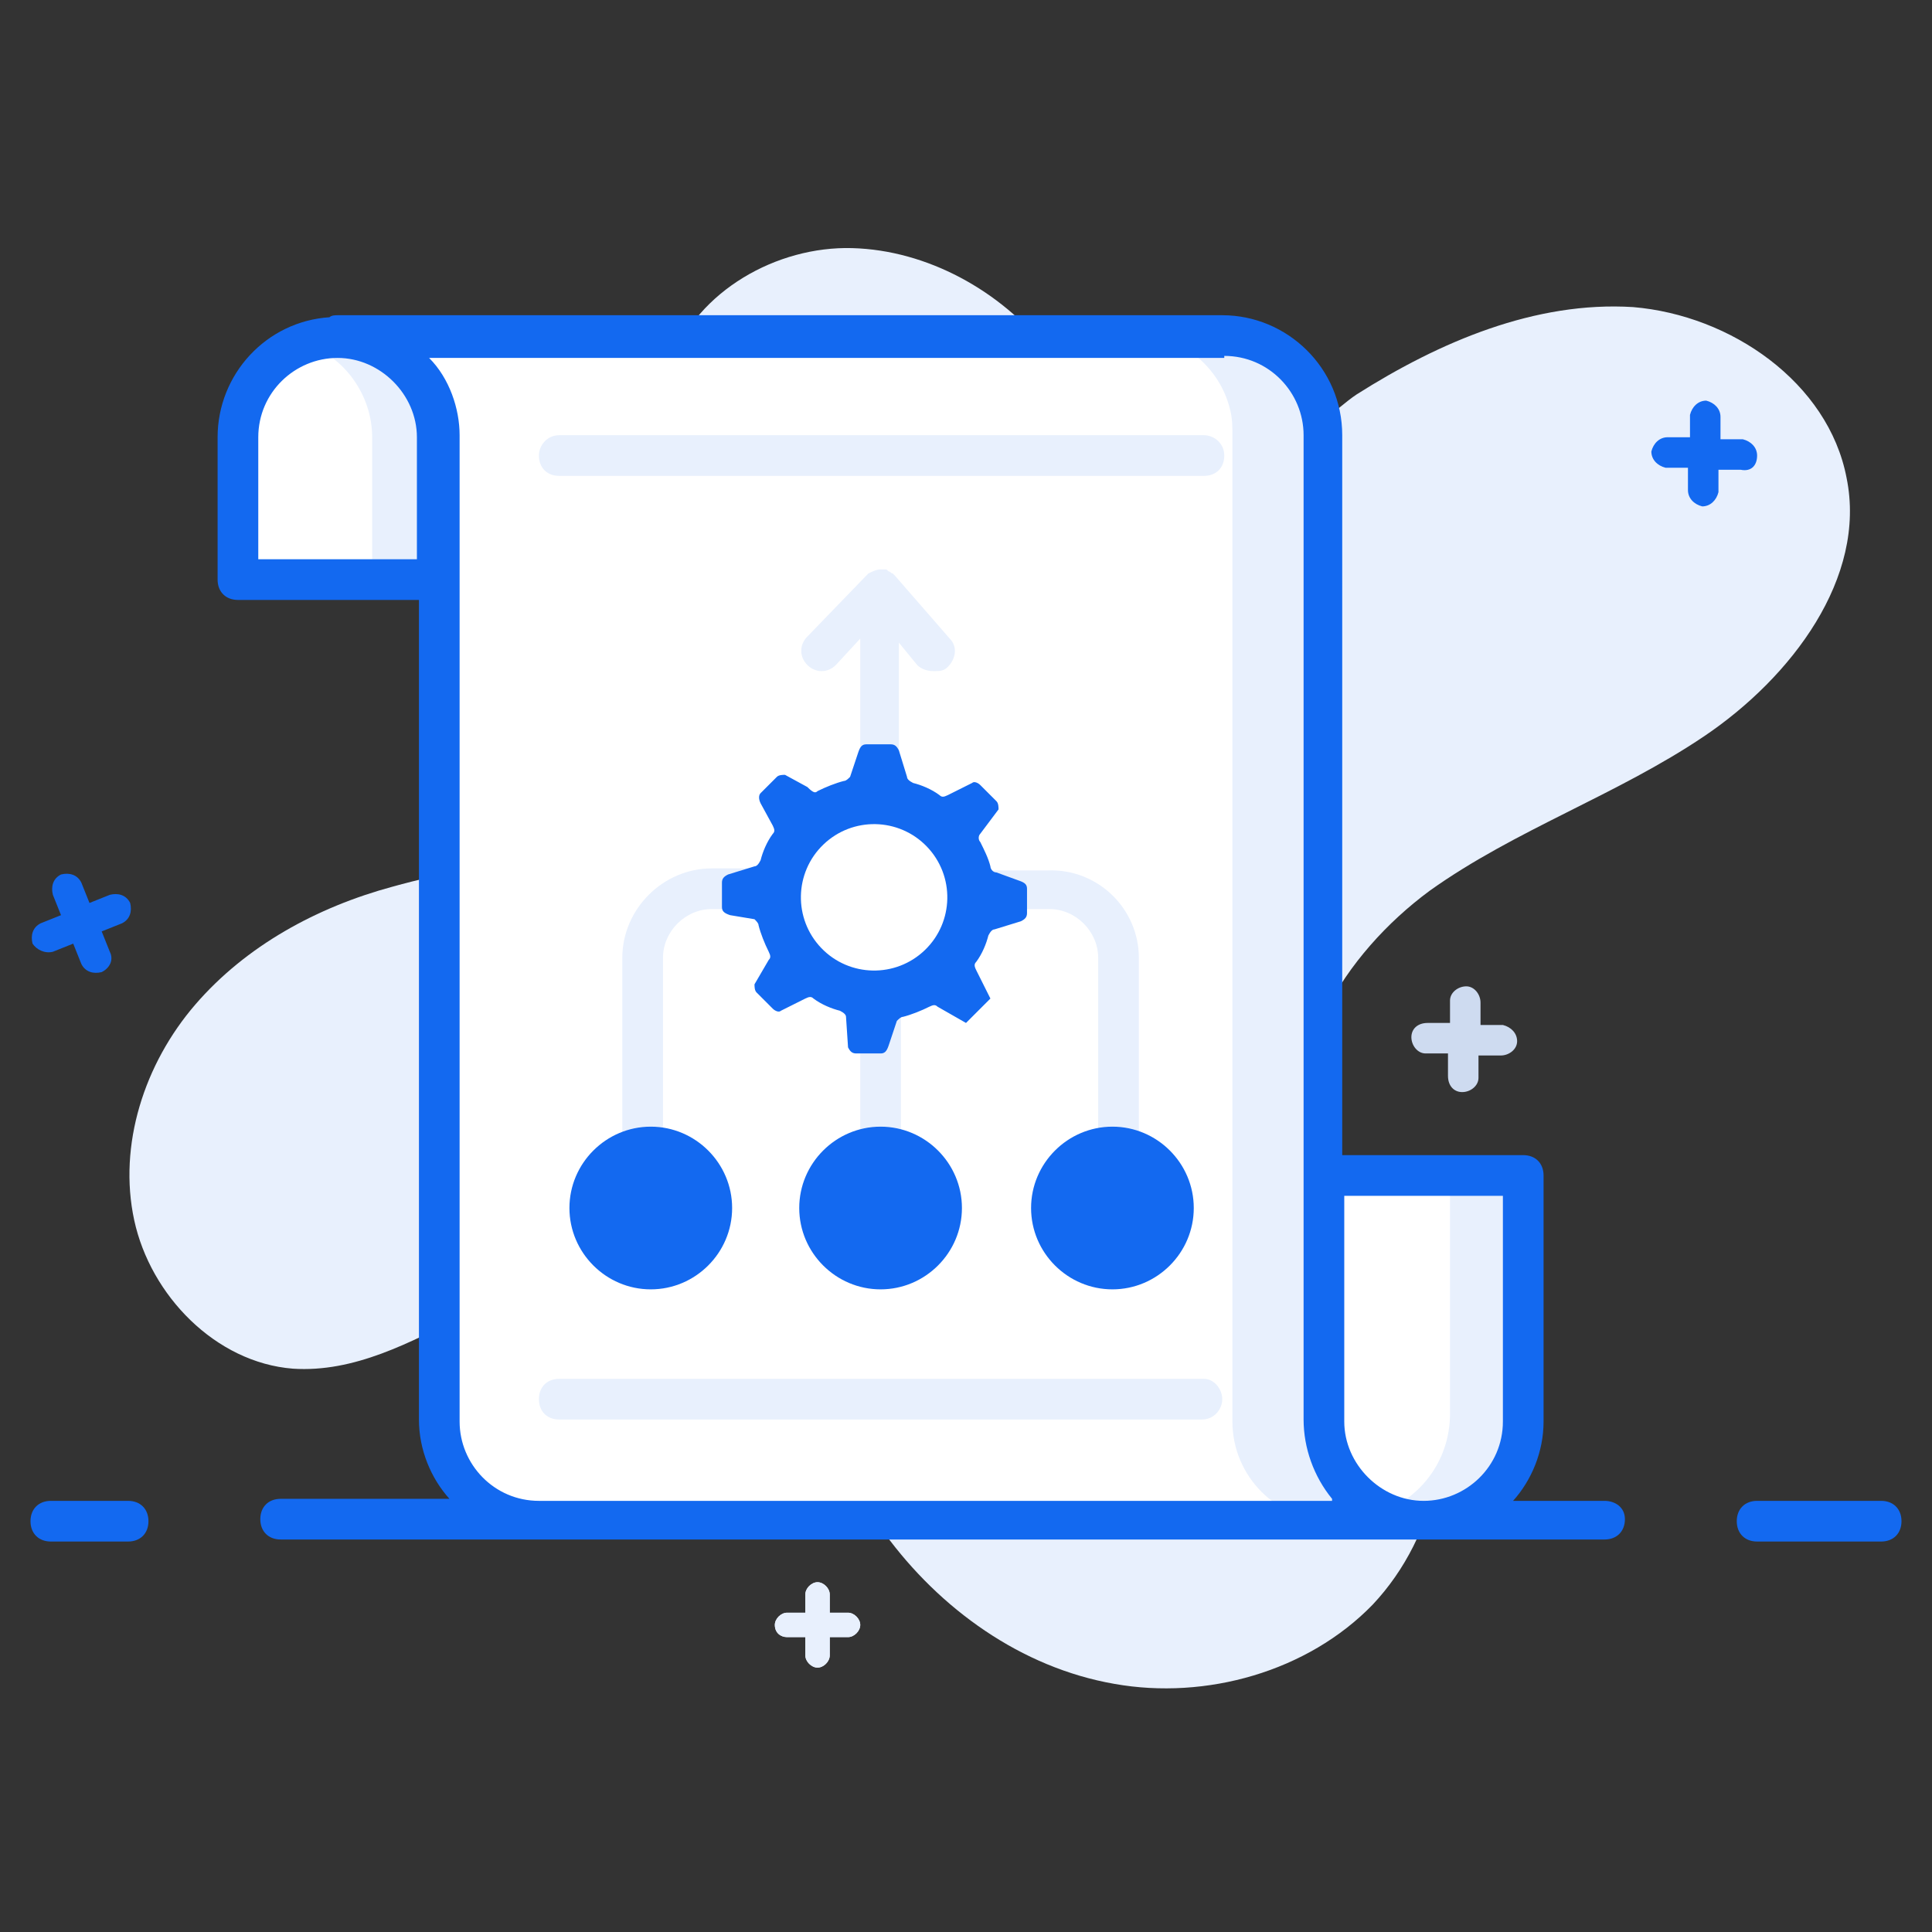<svg xmlns="http://www.w3.org/2000/svg"  viewBox="0 0 95 95" width="66px" height="66px"><rect x="0" y="0" width="95" height="95" fill="#333333" stroke="none"/><path fill="#e8f0fd" d="M83.8,36.2c-4.3,2.9-9.3,4.6-13.5,7.6c-4.2,3.1-7.5,8.3-5.9,13.3c1,3.4,4,5.7,5.5,8.9 c1.9,4.2,0.8,9.5-2.4,12.9c-3.2,3.3-8.2,4.7-12.7,3.9c-4.6-0.8-8.6-3.7-11.3-7.4c-1.8-2.5-3-5.4-4.8-7.9 c-1.7-2.5-4.2-4.8-7.3-5.3c-5.9-0.8-11,5.5-17,5.1C10.6,67,7.4,63.7,6.6,60c-0.8-3.7,0.5-7.7,3-10.6c2.5-2.9,6-4.8,9.7-5.8 c2.5-0.7,5.1-1.1,7.6-2c2.5-0.9,4.8-2.4,6.1-4.7c3-5.8-2.3-13.1,0-19.1c1.3-3.5,5.2-5.7,8.9-5.6c3.7,0.1,7.3,2.1,9.6,5 c1.4,1.7,3.2,8.7,4.9,9.3c2,0.6,8.5-5.9,10.3-7.1c4.1-2.6,8.8-4.6,13.6-4.3c4.8,0.4,9.6,3.7,10.5,8.4 C91.8,28.4,88.1,33.3,83.8,36.2z"/><path fill="#e8f0fd" d="M38.1,79.9c0-0.3,0.3-0.6,0.6-0.6l0.9,0l0-0.9c0-0.3,0.3-0.6,0.6-0.6c0.3,0,0.6,0.3,0.6,0.6l0,0.9l0.9,0 c0.3,0,0.6,0.3,0.6,0.6c0,0.3-0.3,0.6-0.6,0.6l-0.9,0l0,0.9c0,0.3-0.3,0.6-0.6,0.6c-0.3,0-0.6-0.3-0.6-0.6l0-0.9l-0.9,0 C38.4,80.5,38.1,80.3,38.1,79.9z"/><path fill="#cedbf0" d="M74.6,51.2c0,0.4-0.4,0.7-0.8,0.7l-1.1,0l0,1.1c0,0.4-0.4,0.7-0.8,0.7c-0.4,0-0.7-0.3-0.7-0.8l0-1.1l-1.1,0 c-0.4,0-0.7-0.4-0.7-0.8c0-0.4,0.3-0.7,0.8-0.7l1.1,0l0-1.1c0-0.4,0.4-0.7,0.8-0.7c0.4,0,0.7,0.4,0.7,0.8l0,1.1l1.1,0 C74.3,50.5,74.6,50.8,74.6,51.2z"/><path fill="#e8f0fd" d="M38.1,79.9c0-0.3,0.3-0.6,0.6-0.6l0.9,0l0-0.9c0-0.3,0.3-0.6,0.6-0.6c0.3,0,0.6,0.3,0.6,0.6l0,0.9l0.9,0 c0.3,0,0.6,0.3,0.6,0.6c0,0.3-0.3,0.6-0.6,0.6l-0.9,0l0,0.9c0,0.3-0.3,0.6-0.6,0.6c-0.3,0-0.6-0.3-0.6-0.6l0-0.9l-0.9,0 C38.4,80.5,38.1,80.3,38.1,79.9z"/><path fill="#fff" d="M21.5,28.5v-7c0-2.7-2.2-4.9-4.9-4.9c-2.7,0-4.9,2.2-4.9,4.9v7H21.5"/><path fill="#e8f0fd" d="M21.5,21.5v7h-3.2v-7c0-2.1-1.4-4-3.3-4.6c0.5-0.2,1-0.3,1.6-0.3C19.3,16.6,21.5,18.8,21.5,21.5z"/><path fill="#fff" d="M65.1,57.8v12.1c0,2.7,2.2,4.9,4.9,4.9c2.7,0,4.9-2.2,4.9-4.9V57.8H65.1z"/><path fill="#e8f0fd" d="M75.2,57v12.6c0,2.8-2.3,5.1-5.2,5.1c-0.7,0-1.3-0.1-1.9-0.4c1.9-0.8,3.2-2.6,3.2-4.8V57H75.2z"/><path fill="#fff" d="M70,74.8H26.5c-2.7,0-4.9-2.2-4.9-4.9V21.4c0-2.7-2.2-4.9-4.9-4.9h43.5c2.3,0,4.3,1.6,4.8,3.8 c0.1,0.4,0.1,0.8,0.1,1.2v48.4C65.1,72.6,67.3,74.8,70,74.8z"/><path fill="#e8f0fd" d="M70,74.8h-4.5c-2.7,0-4.9-2.2-4.9-4.9V21.4c0-0.4,0-0.8-0.1-1.2c-0.5-2.2-2.5-3.8-4.8-3.8h4.5 c2.3,0,4.3,1.6,4.8,3.8c0.1,0.4,0.1,0.8,0.1,1.2v48.4C65.1,72.6,67.3,74.8,70,74.8z"/><path fill="#e8f0fd" d="M60.1,68.8c0,0.5-0.4,1-1,1H27.5c-0.6,0-1-0.4-1-1c0-0.6,0.4-1,1-1h31.7C59.7,67.8,60.1,68.3,60.1,68.8z"/><path fill="#e8f0fd" d="M26.5,22.4c0-0.5,0.4-1,1-1h31.7c0.5,0,1,0.4,1,1c0,0.6-0.4,1-1,1H27.5C26.9,23.4,26.5,23,26.5,22.4z"/><g><path fill="#e8f0fd" d="M56,47.1v12.3c0,0.5-0.4,1-1,1s-1-0.4-1-1V47.1c0-1.3-1.1-2.4-2.4-2.4h-7.3v11.8c0,0.5-0.4,1-1,1 c-0.5,0-1-0.4-1-1V44.7H35c-1.3,0-2.4,1.1-2.4,2.4v12.3c0,0.5-0.4,1-1,1s-1-0.4-1-1V47.1c0-2.4,2-4.4,4.4-4.4h7.3V31.4 l-1.2,1.3c-0.4,0.4-1,0.4-1.4,0c-0.4-0.4-0.4-1,0-1.4l2.9-3c0,0,0,0,0,0c0,0,0.1-0.1,0.1-0.1c0.2-0.1,0.4-0.2,0.6-0.2 c0.1,0,0.1,0,0.2,0c0.1,0,0.1,0,0.2,0.1c0.1,0,0.1,0.1,0.2,0.1c0,0,0.1,0.1,0.1,0.1c0,0,0,0,0,0c0,0,0,0,0,0l2.7,3.1 c0.4,0.4,0.3,1-0.1,1.4c-0.2,0.2-0.4,0.2-0.7,0.2c-0.3,0-0.6-0.1-0.8-0.3l-0.9-1.1v11.2h7.3C54,42.7,56,44.7,56,47.1z"/><path fill="#1369f0" d="M2.6,46.8l1-0.4l0.4,1c0.2,0.4,0.6,0.5,1,0.4c0.4-0.2,0.6-0.6,0.4-1l-0.4-1l1-0.4c0.4-0.2,0.5-0.6,0.4-1 c-0.2-0.4-0.6-0.5-1-0.4l-1,0.4l-0.4-1c-0.2-0.4-0.6-0.5-1-0.4c-0.4,0.2-0.5,0.6-0.4,1L3,45l-1,0.4c-0.4,0.2-0.5,0.6-0.4,1 C1.8,46.7,2.2,46.9,2.6,46.8z"/><path fill="#1369f0" d="M86.4,22.4c0-0.4-0.3-0.7-0.7-0.8l-1.1,0l0-1.1c0-0.4-0.3-0.7-0.7-0.8c-0.4,0-0.7,0.3-0.8,0.7l0,1.1 l-1.1,0c-0.4,0-0.7,0.3-0.8,0.7c0,0.4,0.3,0.7,0.7,0.8l1.1,0l0,1.1c0,0.4,0.3,0.7,0.7,0.8c0.4,0,0.7-0.3,0.8-0.7l0-1.1l1.1,0 C86.1,23.2,86.4,22.9,86.4,22.4z"/><path fill="#1369f0" d="M92.5,73.8h-6.1c-0.6,0-1,0.4-1,1s0.4,1,1,1h6.1c0.6,0,1-0.4,1-1S93.1,73.8,92.5,73.8z"/><path fill="#1369f0" d="M78.9,73.8h-4.5c0.9-1,1.5-2.4,1.5-3.9V57.8c0-0.6-0.4-1-1-1h-8.9V21.4c0-3.3-2.7-5.9-5.9-5.9H16.6 c-0.1,0-0.3,0-0.4,0.1c-3.1,0.2-5.5,2.8-5.5,5.9v7c0,0.6,0.4,1,1,1h8.9v40.3c0,1.5,0.6,2.9,1.5,3.9h-8.3c-0.6,0-1,0.4-1,1 s0.4,1,1,1h65.1c0.6,0,1-0.4,1-1S79.4,73.8,78.9,73.8z M73.9,58.8v11.1c0,2.2-1.8,3.9-3.9,3.9s-3.9-1.8-3.9-3.9V58.8H73.9z M60.2,17.5c2.2,0,3.9,1.8,3.9,3.9c0,15.4,0,32.7,0,48.4c0,1.4,0.5,2.8,1.4,3.9c0,0,0,0,0,0.1H26.5c-2.2,0-3.9-1.8-3.9-3.9 c0-2.3,0-50.7,0-48.4c0,0,0-0.1,0-0.1c0-1.3-0.5-2.8-1.5-3.8H60.2z M12.7,27.5v-6c0-2.2,1.8-3.9,3.9-3.9s3.9,1.8,3.9,3.9v6 H12.7z"/><path fill="#1369f0" d="M6.3,73.8H2.5c-0.6,0-1,0.4-1,1s0.4,1,1,1h3.8c0.6,0,1-0.4,1-1S6.9,73.8,6.3,73.8z"/><path fill="#1369f0" d="M43.3,63.4c2.2,0,4-1.8,4-4s-1.8-4-4-4c-2.2,0-4,1.8-4,4S41.1,63.4,43.3,63.4z"/><path fill="#1369f0" d="M32,63.4c2.2,0,4-1.8,4-4s-1.8-4-4-4s-4,1.8-4,4S29.8,63.4,32,63.4z"/><path fill="#1369f0" d="M54.7,63.4c2.2,0,4-1.8,4-4s-1.8-4-4-4s-4,1.8-4,4S52.5,63.4,54.7,63.4z"/><g><path fill="#1369f0" d="M40.2,38.9c0.4-0.2,0.9-0.4,1.3-0.5c0.1,0,0.2-0.1,0.3-0.2l0.4-1.2c0.1-0.3,0.2-0.4,0.4-0.4l1.2,0 c0.2,0,0.3,0.1,0.4,0.3l0.4,1.3c0,0.1,0.1,0.2,0.3,0.3c0.4,0.1,0.9,0.3,1.3,0.6c0.1,0.1,0.2,0.1,0.4,0l1.2-0.6 c0.1-0.1,0.3,0,0.4,0.1l0.8,0.8c0.1,0.1,0.1,0.3,0.1,0.4L48.2,41c-0.1,0.1-0.1,0.3,0,0.4c0.2,0.4,0.4,0.8,0.5,1.2 c0,0.1,0.1,0.3,0.3,0.3l1.1,0.4c0.3,0.1,0.4,0.2,0.4,0.4l0,1.2c0,0.2-0.1,0.3-0.3,0.4l-1.3,0.4c-0.1,0-0.2,0.1-0.3,0.3 c-0.1,0.4-0.3,0.9-0.6,1.3c-0.1,0.1-0.1,0.2,0,0.4l0.7,1.4l-1.2,1.2l-1.4-0.8c-0.1-0.1-0.2-0.1-0.4,0 c-0.4,0.2-0.9,0.4-1.3,0.5c-0.1,0-0.2,0.1-0.3,0.2l-0.4,1.2c-0.1,0.3-0.2,0.4-0.4,0.4l-1.2,0c-0.2,0-0.3-0.1-0.4-0.3L41.6,50 c0-0.1-0.1-0.2-0.3-0.3c-0.4-0.1-0.9-0.3-1.3-0.6c-0.1-0.1-0.2-0.1-0.4,0l-1.2,0.6c-0.1,0.1-0.3,0-0.4-0.1l-0.8-0.8 c-0.1-0.1-0.1-0.3-0.1-0.4l0.7-1.2c0.1-0.1,0.1-0.2,0-0.4c-0.2-0.4-0.4-0.9-0.5-1.3c0-0.1-0.1-0.2-0.2-0.3L35.9,45 c-0.3-0.1-0.4-0.2-0.4-0.4l0-1.2c0-0.2,0.1-0.3,0.3-0.4l1.3-0.4c0.1,0,0.2-0.1,0.3-0.3c0.1-0.4,0.3-0.9,0.6-1.3 c0.1-0.1,0.1-0.2,0-0.4l-0.6-1.1c-0.1-0.2-0.1-0.4,0-0.5l0.8-0.8c0.1-0.1,0.3-0.1,0.4-0.1l1.1,0.6C40,39,40.1,39,40.2,38.9z"/><circle cx="43" cy="44.1" r="3.6" fill="#fff" transform="rotate(-43.855 43.02 44.135)"/></g></g></svg>